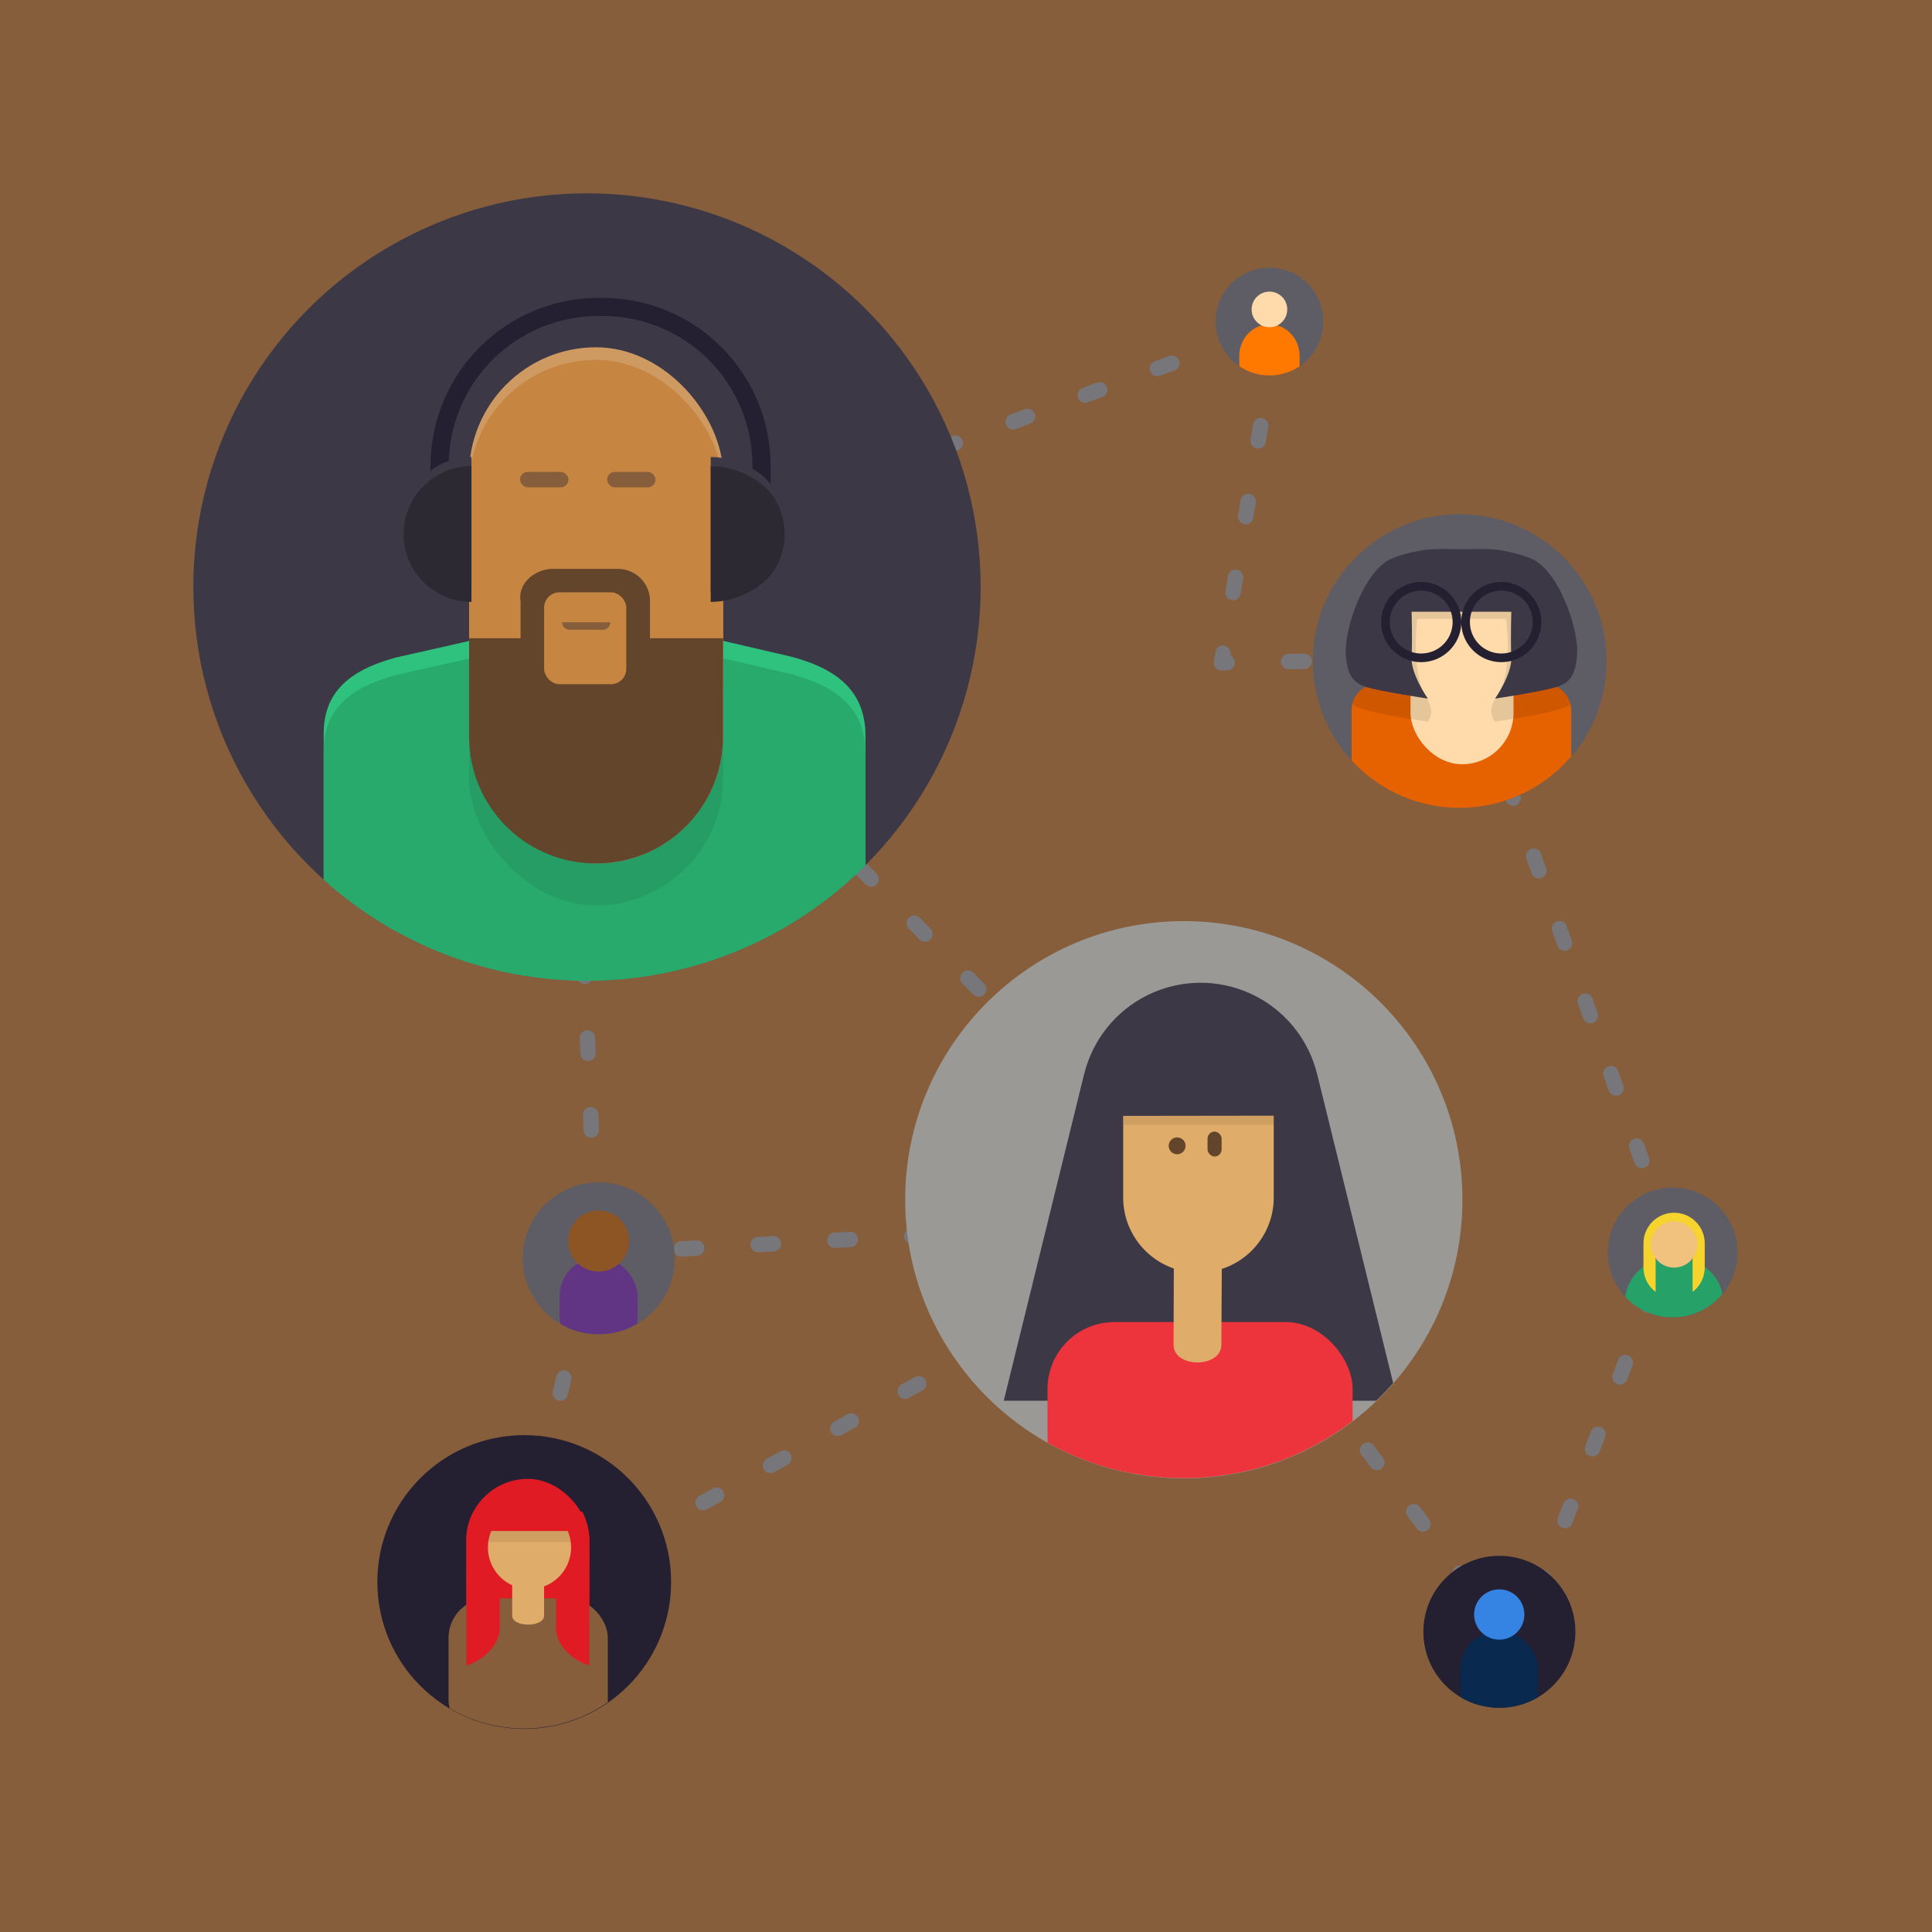 <svg xmlns="http://www.w3.org/2000/svg" width="800" height="800"><defs><clipPath clipPathUnits="userSpaceOnUse" id="a"><circle cx="751.521" cy="352.655" r="73.728" fill="#1a5fb4" stroke-width="5.953" stroke-linecap="round"/></clipPath><clipPath clipPathUnits="userSpaceOnUse" id="b"><circle r="130.412" cy="358.412" cx="343.916" fill="#1a5fb4" stroke-width="10.529" stroke-linecap="round"/></clipPath><clipPath clipPathUnits="userSpaceOnUse" id="c"><circle r="108.672" cy="597.497" cx="583" fill="#1a5fb4" stroke-width="8.774" stroke-linecap="round"/></clipPath><clipPath clipPathUnits="userSpaceOnUse" id="d"><circle r="38.151" cy="652.461" cx="319.345" fill="#1a5fb4" stroke-width="3.081" stroke-linecap="round"/></clipPath><clipPath clipPathUnits="userSpaceOnUse" id="e"><circle cx="858.419" cy="649.544" r="32.586" fill="#1a5fb4" stroke-width="2.631" stroke-linecap="round"/></clipPath><clipPath clipPathUnits="userSpaceOnUse" id="f"><circle r="40.033" cy="793.701" cx="450.318" fill="#1a5fb4" stroke-width="3.232" stroke-linecap="round"/></clipPath></defs><path fill="#865e3c" d="M0 0h800v800H0z"/><g transform="translate(72.546 70.848) scale(.65)"><path d="M257.917 261.376l444.318-163.81L666.5 313.187l154.158-2.756 132.27 372.357-98.564 258.324L653.55 673.437 211.962 916.736l54.753-226.986 388.787-21.864-308.54-315.366-90.647 48.386 12.026 288.704" fill="none" stroke="#77767b" stroke-width="9.8" stroke-linecap="round" stroke-linejoin="round" stroke-dasharray="9.8,39.2"/><circle r="93.569" cy="312.135" cx="818.297" fill="#5e5c64"/><g transform="translate(-135.467 -135.423) scale(1.269)" clip-path="url(#a)"><path d="M712.162 362.519l14.738-3.332h51.826l13.738 3.196c8.075 2.163 15.122 6.114 15.122 16.107v51.573a3.1 3.1 0 01-3.106 3.106H700.398a3.1 3.1 0 01-3.106-3.106v-51.996c0-8.85 5.763-13.108 14.87-15.548z" fill="#e66100"/><rect ry="25.853" rx="25.853" y="299.394" x="726.894" height="105.086" width="51.706" fill="#ffdbac"/></g><path d="M809.729 255.438c-5.27-.03-11.406.095-14.871.708-6.931 1.227-18.241 3.803-23.318 7.22-16.45 11.072-.228 60.422-13.165 65.359-2.263.863-6.729 4.724-8.018 9.488-.792 2.925 4.504 3.766 7.79 4.937 7.721 2.753 39.848 7.594 39.848 7.594s5.23-5.901-.814-15.025c-10.13-15.294-6.006-50.47-6.006-50.47h56.689s4.958 35.176-6.404 50.387c-6.55 8.768-.655 15.108-.655 15.108s32.127-4.84 39.848-7.594c3.339-1.19 8.264-1.866 7.646-4.893-.59-2.893-3.86-7.387-7.913-9.612-12.138-6.664 3.324-54.207-13.126-65.279-5.077-3.417-16.387-5.993-23.318-7.22-6.93-1.227-24.542-.494-24.542-.494s-4.402-.184-9.672-.214z" fill-opacity=".104"/><g clip-path="url(#b)" transform="translate(-399.025 -424.287) scale(1.923)"><circle r="130.412" cy="358.412" cx="343.916" fill="#3d3846"/><path d="M280.89 381.72l23.982-5.422h84.333l22.355 5.2c13.14 3.52 24.607 9.949 24.607 26.21v83.922c0 2.8-2.254 5.054-5.054 5.054H261.747a5.043 5.043 0 01-5.055-5.054v-84.61c0-14.4 9.378-21.33 24.197-25.3z" fill="#2ec27e"/><path d="M280.89 387.523l23.982-5.421h84.333l22.355 5.2c13.14 3.52 24.607 9.949 24.607 26.21v83.922c0 2.8-2.254 5.054-5.054 5.054H261.747a5.043 5.043 0 01-5.055-5.054v-84.61c0-14.4 9.378-21.33 24.197-25.3z" fill="#28aa6d"/><rect width="84.137" height="171" x="304.86" y="292.908" rx="42.069" ry="42.069" fill-opacity=".078"/><rect ry="42.069" rx="42.069" y="279" x="304.863" height="171" width="84.137" fill="#cf9a62"/><rect width="84.137" height="148.783" x="304.863" y="283.171" rx="42.069" ry="42.069" fill="#c68642"/><path d="M332.584 352.418c-5.914 0-11.654 4.843-10.673 10.676v12.295h-17.048v32.543c0 23.306 18.763 42.068 42.069 42.068S389 431.238 389 407.932v-32.543h-24.205v-12.295a10.653 10.653 0 00-10.676-10.676z" fill="#63452c"/><rect ry="2.561" rx="2.561" y="320.281" x="321.728" height="5.122" width="16.044" fill="#865e3c"/><rect width="16.044" height="5.122" x="350.577" y="320.281" rx="2.561" ry="2.561" fill="#865e3c"/><rect ry="5.054" rx="5.054" y="360.182" x="329.72" height="30.43" width="27.212" fill="#c68642"/><path d="M335.642 370.1a2.55 2.55 0 002.553 2.484h10.921a2.552 2.552 0 002.554-2.484z" fill="#865e3c"/></g><g fill="#0c2c53"><path d="M269.89 80.751c-59.3 0-107.22 47.92-107.22 107.22v27.615c.92-.012 1.835-.03 2.76-.03h8.776V187.97c0-53.108 42.576-95.684 95.684-95.684h2.2c53.108 0 95.684 42.576 95.684 95.684v29.372c3.946.518 7.802 1.135 11.535 1.863V187.97c0-59.3-47.92-107.22-107.219-107.22z" style="line-height:normal;font-variant-ligatures:normal;font-variant-position:normal;font-variant-caps:normal;font-variant-numeric:normal;font-variant-alternates:normal;font-variant-east-asian:normal;font-feature-settings:normal;font-variation-settings:normal;text-indent:0;text-align:start;text-decoration-line:none;text-decoration-style:solid;text-decoration-color:#000;text-transform:none;text-orientation:mixed;white-space:normal;shape-padding:0;shape-margin:0;inline-size:0;isolation:auto;mix-blend-mode:normal;solid-color:#000;solid-opacity:1" color="#000" font-weight="400" font-family="sans-serif" overflow="visible" fill="#241f31"/><path d="M188.72 268.628a43.238 43.238 0 01-37.446-21.62 43.238 43.238 0 010-43.237 43.238 43.238 0 0137.445-21.62v43.239zM341.152 268.628c15.447 0 33.595-8.241 41.319-21.62a43.238 43.238 0 000-43.237c-7.724-13.378-25.872-21.62-41.32-21.62z" fill="#3d3846"/><path d="M188.72 274.44a43.238 43.238 0 01-37.446-21.619 43.238 43.238 0 010-43.238 43.238 43.238 0 0137.445-21.62v43.239zM341.152 274.44c15.447 0 33.595-8.241 41.319-21.619a43.238 43.238 0 000-43.238c-7.724-13.378-25.872-21.62-41.32-21.62z" fill="#2d2933"/></g><circle cx="642.524" cy="655.284" r="177.49" fill="#9a9996"/><circle cx="222.342" cy="898.808" r="93.569" fill="#241f31"/><circle cx="269.817" cy="692.623" r="48.417" fill="#5e5c64"/><circle r="41.355" cy="688.921" cx="953.962" fill="#5e5c64"/><g clip-path="url(#c)" transform="matrix(1.633 0 0 1.633 -309.667 -320.582)"><path d="M589.666 512.957a46.773 46.773 0 00-45.36 35.365h-.03l-31.415 127.67h153.602l-31.414-127.67h-.022a46.773 46.773 0 00-45.361-35.365z" fill="#3d3846"/><path d="M559.447 564.887v31.765a29.301 29.301 0 0029.366 29.366 29.301 29.301 0 0029.365-29.366V564.81z" fill="#e0ac69"/><circle r="3.29" cy="576.559" cx="580.491" fill="#63452c"/><rect ry="2.75" rx="2.75" y="571.014" x="592.35" height="9.717" width="5.501" fill="#63452c"/><rect ry="26.073" rx="26.073" y="645.318" x="529.932" height="71.737" width="119.012" style="font-variation-settings:normal" fill="#ed333b"/><path d="M579.216 620.908h18.72l-.19 33.279c0 9.167-18.648 9.167-18.648 0z" fill="#e0ac69"/></g><g transform="translate(-135.467 -135.423) scale(1.269)" clip-path="url(#d)"><rect ry="16.576" rx="16.576" y="654.962" x="302.732" height="43.945" width="33.151" fill="#613583" stroke="#613583" stroke-width="6" stroke-linecap="round"/><circle r="15.326" cy="643.821" cx="319.308" fill="#8d5524"/></g><circle r="48.417" cy="930.542" cx="843.559" fill="#241f31"/><g clip-path="url(#d)" transform="translate(438.275 102.496) scale(1.269)"><rect width="33.151" height="43.945" x="302.732" y="654.962" rx="16.576" ry="16.576" fill="#0a294e" stroke="#0a294e" stroke-width="6" stroke-linecap="round"/><circle cx="319.308" cy="643.821" r="12.619" fill="#3584e4"/></g><g transform="translate(-135.467 -135.423) scale(1.269)" clip-path="url(#e)"><ellipse ry="22.161" rx="24.551" cy="674.006" cx="859.207" fill="#26a269"/><path d="M859.207 629.627c-8.521 0-15.38 6.86-15.38 15.38v12.098c0 5.028 2.398 9.465 6.107 12.268v-25.045h18.545v25.047c3.71-2.803 6.109-7.24 6.109-12.27v-12.097c0-8.522-6.86-15.381-15.381-15.381z" fill="#f6d32d"/><circle r="11.627" cy="645.537" cx="859.207" fill="#f1c27d"/></g><circle cx="697.078" cy="95.81" r="34.293" fill="#5e5c64"/><g transform="matrix(.899 0 0 .899 410.025 -490.676)" clip-path="url(#d)" stroke-width="1.412"><path d="M319.308 654.414c11.86 0 21.407 10.044 21.407 22.52 0 1.191-.125 16.037-.357 16.957-2.199 8.727-14.056 6.07-21.097 6.065-7.091-.006-19.074 2.719-21.073-6.355-.187-.849-.287-15.599-.287-16.666 0-12.477 9.548-22.521 21.407-22.521z" fill="#ff7800"/><circle r="12.619" cy="643.821" cx="319.308" fill="#ffdbac"/></g><path d="M809.729 240.737c-5.27-.03-11.406.094-14.871.707-6.931 1.227-18.241 3.803-23.318 7.22-16.45 11.073-26.804 45.186-25.832 59 .971 13.812 4.718 18.031 12.439 20.784 7.721 2.754 39.848 7.594 39.848 7.594s-10.963-15.588-10.375-26.516c.587-10.93 0-28.826 0-28.826h63.56s-.587 17.897 0 28.826c.588 10.928-10.375 26.516-10.375 26.516s32.127-4.84 39.848-7.594c7.721-2.753 11.468-6.972 12.44-20.785.97-13.813-9.383-47.926-25.833-58.999-5.077-3.417-16.387-5.993-23.318-7.22-6.93-1.227-24.542-.494-24.542-.494s-4.402-.184-9.671-.213z" fill="#3d3846"/><path style="line-height:normal;font-variant-ligatures:normal;font-variant-position:normal;font-variant-caps:normal;font-variant-numeric:normal;font-variant-alternates:normal;font-variant-east-asian:normal;font-feature-settings:normal;font-variation-settings:normal;text-indent:0;text-align:start;text-decoration-line:none;text-decoration-style:solid;text-decoration-color:#000;text-transform:none;text-orientation:mixed;white-space:normal;shape-padding:0;shape-margin:0;inline-size:0;isolation:auto;mix-blend-mode:normal;solid-color:#000;solid-opacity:1" d="M793.753 261.75c-14.068 0-25.531 11.463-25.531 25.53 0 14.068 11.463 25.531 25.53 25.531 14.068 0 25.532-11.463 25.532-25.53 0-14.068-11.464-25.532-25.531-25.532zm0 5.517a19.972 19.972 0 0120.013 20.013 19.972 19.972 0 01-20.013 20.014 19.972 19.972 0 01-20.014-20.014 19.972 19.972 0 0120.014-20.013zM844.815 261.75c-14.068 0-25.531 11.463-25.531 25.53 0 14.068 11.463 25.531 25.53 25.531 13.876 0 25.165-11.167 25.472-24.97l.002-.007a2.759 2.759 0 00.055-.553 2.759 2.759 0 00-.055-.543c-.297-13.812-11.592-24.988-25.474-24.988zm0 5.517a19.97 19.97 0 0120.01 20.013 19.97 19.97 0 01-20.01 20.014A19.972 19.972 0 01824.8 287.28a19.972 19.972 0 0120.014-20.013z" color="#000" font-weight="400" font-family="sans-serif" overflow="visible" fill="#241f31"/><path fill-opacity=".078" d="M604.306 601.903h95.674v5.667h-95.674z"/><g transform="matrix(2.337 0 0 2.337 -830.18 -956.297)" clip-path="url(#f)"><rect ry="16.772" rx="16.772" y="765.686" x="434.588" height="60.717" width="33.545" fill="#e01b24"/><rect ry="10.755" rx="10.755" y="798.254" x="429.743" height="38.509" width="43.424" fill="#865e3c"/><path d="M447.094 794.284h8.688v8.688c0 3.258-8.688 3.258-8.688 0z" fill="#e0ac69"/><path d="M466.168 774.563a16.747 16.747 0 011.965 7.896l-.05 34.092c-4.41-1.341-9.054-5.425-9.054-10.285v-21.582c0-4.686 2.974-8.64 7.139-10.121zM436.553 774.563a16.747 16.747 0 00-1.965 7.896l.049 34.092c4.411-1.341 9.054-5.425 9.054-10.285v-21.582c0-4.686-2.973-8.64-7.138-10.121z" fill="#e01b24"/></g><path style="font-variation-settings:normal" d="M201.383 866.34a26.476 26.476 0 00-2.152 10.453 26.476 26.476 0 0026.475 26.475 26.476 26.476 0 0026.478-26.475 26.476 26.476 0 00-2.154-10.453z" fill="#e0ac69"/><path style="font-variation-settings:normal" d="M201.383 866.34a26.476 26.476 0 00-1.914 6.923h52.477a26.476 26.476 0 00-1.916-6.923z" fill-opacity=".078"/></g></svg>